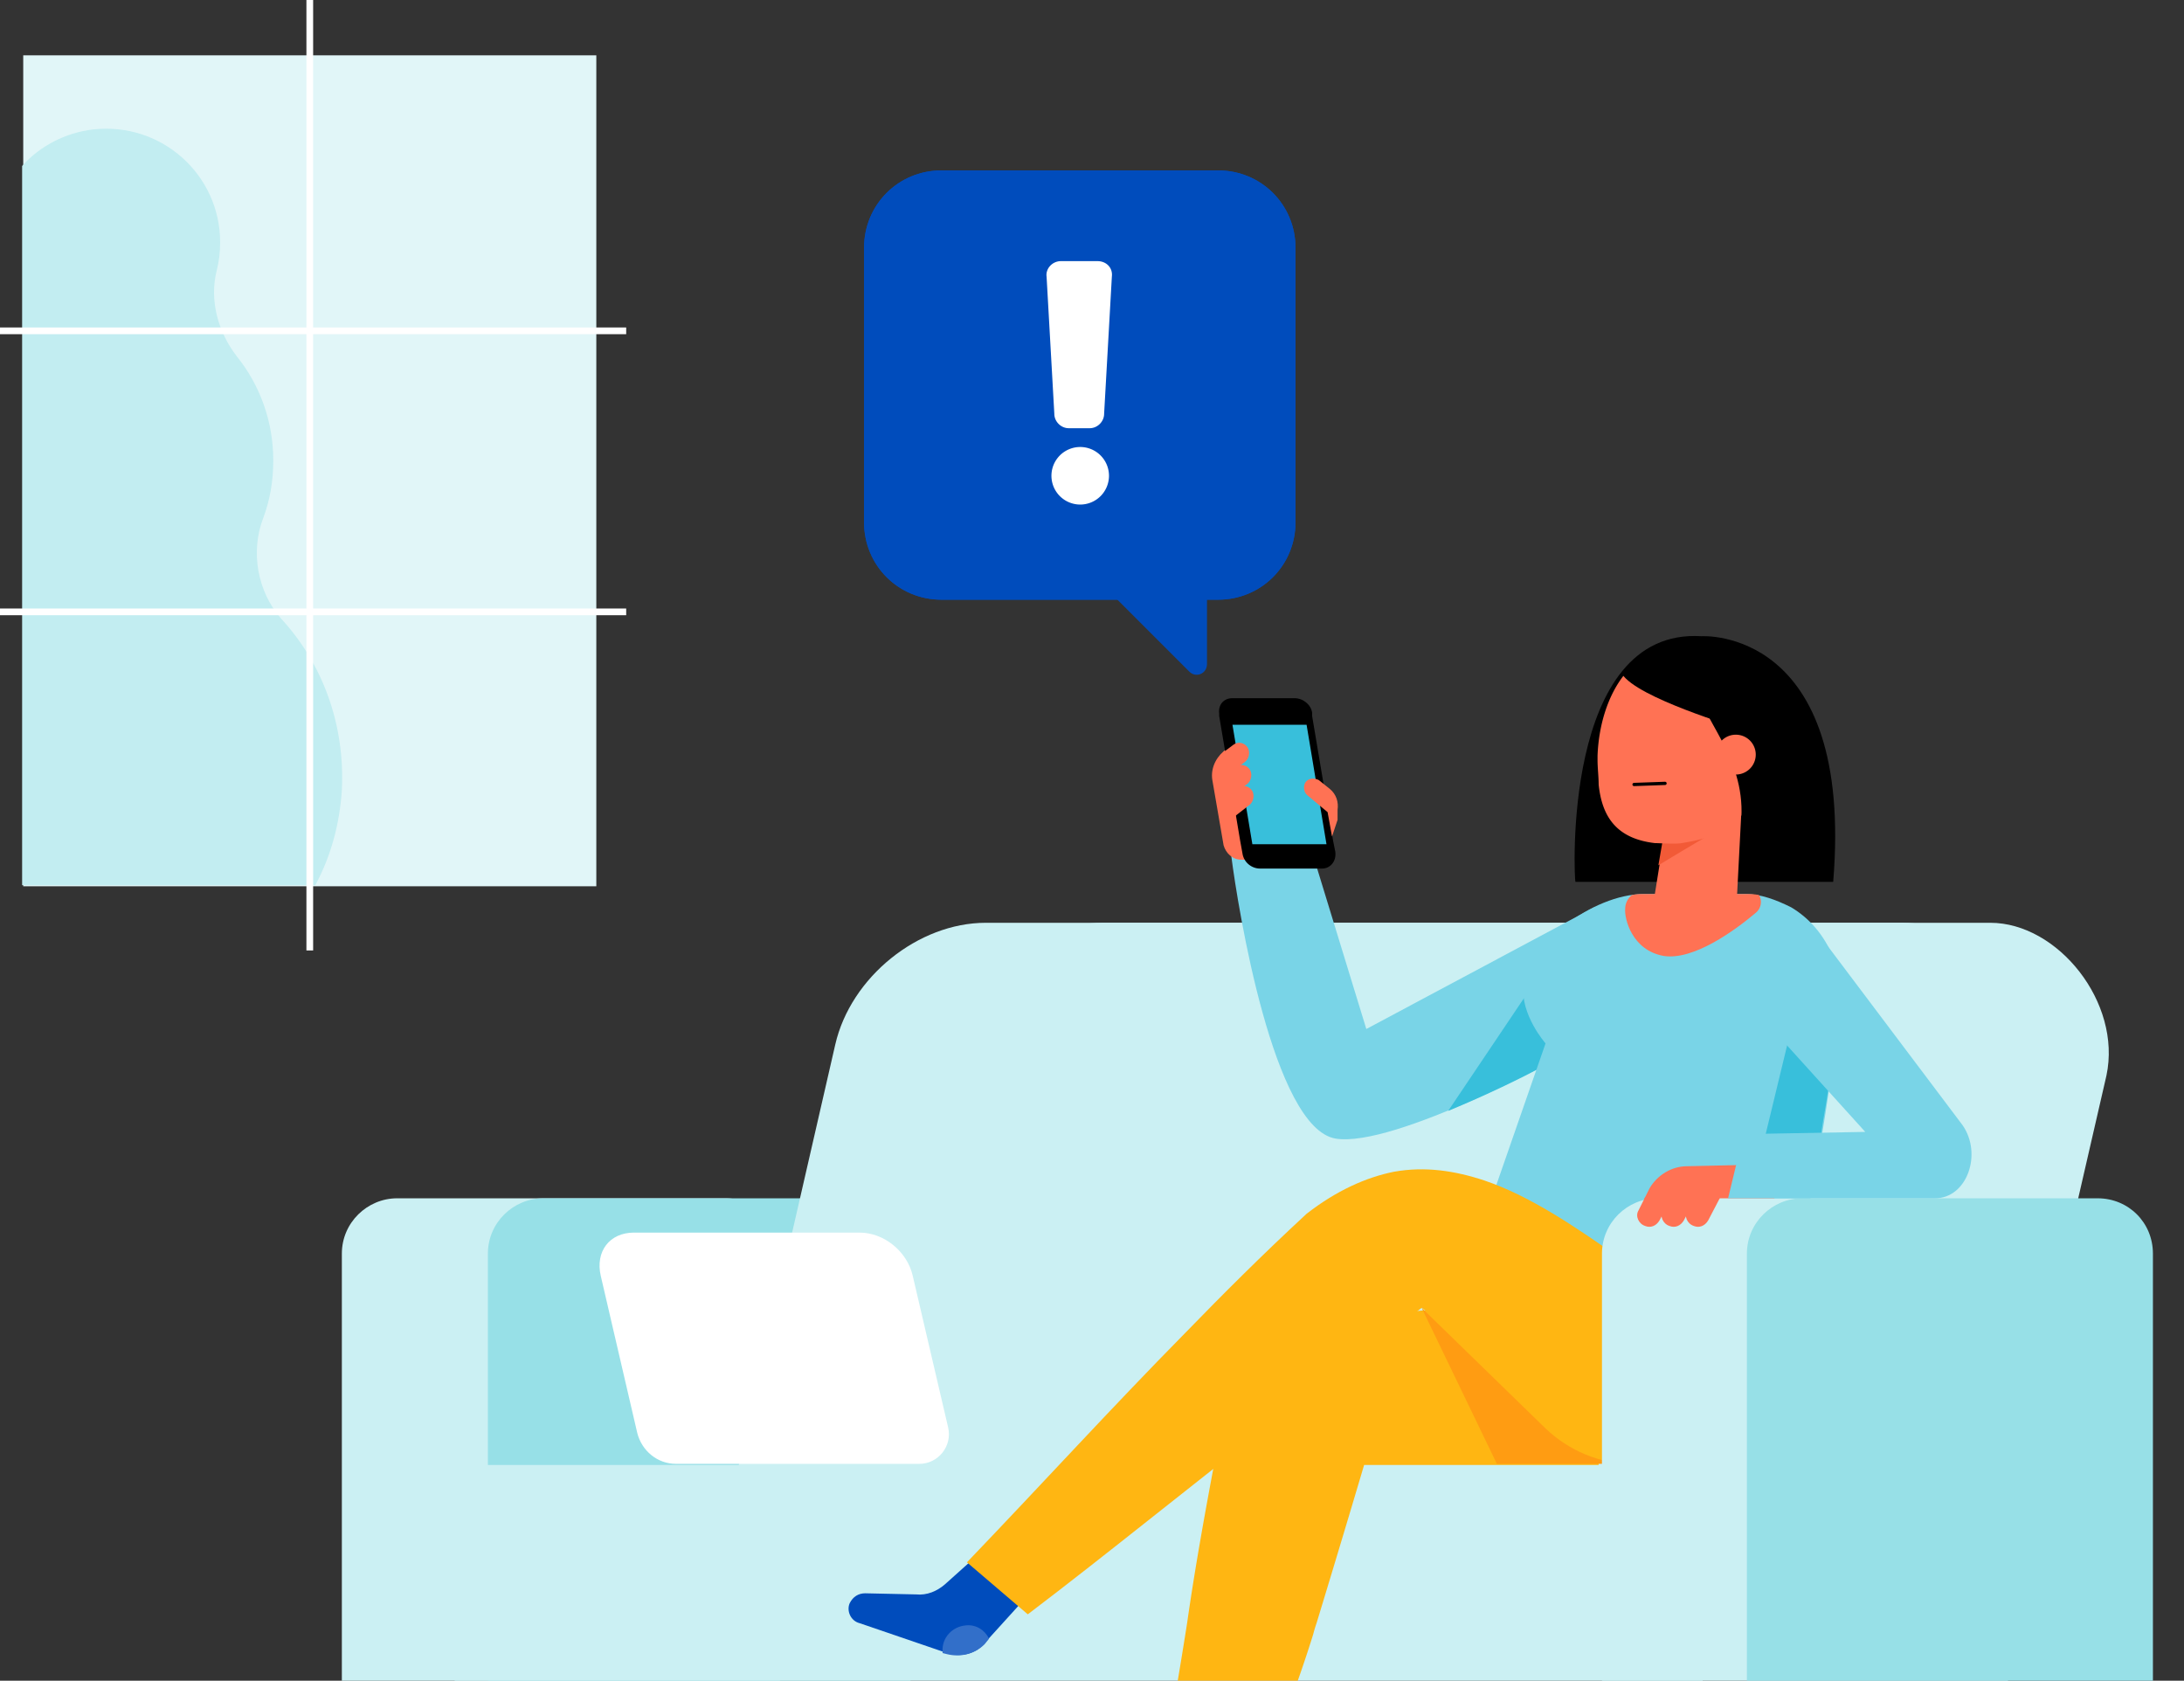 <svg width="334" height="257" fill="none" xmlns="http://www.w3.org/2000/svg">
  <rect width="100%" height="100%" fill="#333333" stroke="none"/>
  <path d="M91.195 8.46H3.553v127.063h87.642V8.459z" fill="#E1F6F8"/>
  <path d="M40.268 79.182c1.015-2.707 1.523-5.583 1.523-8.798 0-5.922-2.03-11.505-5.584-15.904-2.876-3.722-4.23-8.629-3.045-13.197.338-1.354.507-2.707.507-4.23 0-10.32-8.967-18.442-19.457-17.257-4.23.507-8.121 2.538-10.828 5.583v109.975H48.22c2.369-4.399 3.722-9.306 4.06-14.551.508-10.151-3.045-19.457-9.305-26.225-3.553-4.06-4.738-10.151-2.707-15.396z" fill="#C2EDF1"/>
  <path d="M47.374 0v145.336M0 50.588h95.763M0 93.563h95.763" stroke="#fff" stroke-width="1.027" stroke-miterlimit="10"/>
  <path d="M110.99 183.235H60.74c-4.568 0-8.46 3.722-8.46 8.459v73.43c0 4.568 3.722 8.459 8.46 8.459h50.081c4.568 0 8.459-3.722 8.459-8.459v-73.43c0-4.737-3.722-8.459-8.29-8.459z" fill="#CBF0F3"/>
  <path d="M130.785 183.235H83.073c-4.568 0-8.46 3.722-8.46 8.459v73.43c0 4.568 3.723 8.459 8.46 8.459h47.712c4.568 0 8.46-3.722 8.46-8.459v-73.43c-.169-4.737-3.892-8.459-8.46-8.459z" fill="#97E0E7"/>
  <path d="M307.083 229.932l15.058-65.477c2.369-11.167-7.444-23.349-17.765-23.349H168.684c-10.321 0-20.641 8.291-23.01 18.612l-16.073 70.045h177.482v.169z" fill="#CBF0F3"/>
  <path d="M290.84 141.106H150.75c-10.321 0-20.642 8.291-23.011 18.612l-16.073 70.045h177.483l16.073-70.045c2.368-10.321-4.061-18.612-14.382-18.612z" fill="#CBF0F3"/>
  <path d="M140.598 223.841h-37.222c-2.876 0-5.245-2.03-5.922-4.737l-5.583-24.026c-.846-3.722 1.354-6.598 5.076-6.598h34.515c3.722 0 7.275 2.876 8.121 6.598l5.414 23.18c.677 2.876-1.522 5.583-4.399 5.583z" fill="#fff"/>
  <path d="M260.386 224.01H69.538v49.573h190.848V224.01z" fill="#CBF0F3"/>
  <path d="M208.952 157.349l34.854-18.612-4.061 22.334s-26.563 14.55-35.53 13.028c-9.475-1.692-14.889-35.192-15.904-43.144-.169-1.015.507-1.861 1.353-2.2l9.644-2.876 9.644 31.47z" fill="#79D4E7"/>
  <path d="M190.679 131.462h-.846c-1.353 0-2.368-1.015-2.707-2.199l-1.692-9.813c-.338-1.692.339-3.384 1.692-4.569l2.707-2.368 1.692 3.553-.846 15.396z" fill="#FF7254"/>
  <path d="M202.184 132.816h-9.475c-1.353 0-2.537-1.015-2.707-2.369l-.338-1.861-3.215-19.119v-.338c-.169-1.354.677-2.369 2.031-2.369h9.474c1.354 0 2.538 1.015 2.707 2.2v.507l3.215 19.119.339 1.692c.169 1.523-.846 2.538-2.031 2.538z" fill="#000"/>
  <path d="M202.861 129.094h-11.336l-3.045-18.273h11.336l3.045 18.273z" fill="#38BFDB"/>
  <path d="M187.296 114.881l1.353-1.015c.677-.507 1.692-.338 2.2.508.338.676.169 1.522-.339 2.03l-3.045 2.369-.677-2.538.508-1.354z" fill="#FF7254"/>
  <path d="M187.465 118.435l1.523-1.185c.676-.507 1.692-.338 2.199.508.339.677.169 1.523-.338 2.03l-3.046 2.369-.676-2.538.338-1.184z" fill="#FF7254"/>
  <path d="M187.803 121.649l1.523-1.184c.677-.508 1.692-.339 2.199.507.339.677.169 1.523-.338 2.031l-3.046 2.368-.676-2.538.338-1.184zM204.553 125.371l-.846 2.538-.677-3.722-3.045-2.538c-.677-.508-.677-1.523-.339-2.03.508-.677 1.354-.677 2.031-.339l1.692 1.354c1.015.846 1.353 2.03 1.184 3.215v1.522z" fill="#FF7254"/>
  <path d="M241.268 140.429l-19.796 29.44c5.753-2.369 11.336-5.076 14.72-6.937l5.076-22.503z" fill="#38BFDB"/>
  <path d="M266.985 136.708h-15.566c-7.952 0-17.934 7.952-18.442 13.873-.507 4.568 3.384 8.967 3.384 8.967l-16.581 47.713h54.819l1.353-19.796c2.369-9.813 4.399-25.21 5.414-32.654.846-6.429-2.03-12.859-7.444-16.073-2.369-1.185-4.738-2.03-6.937-2.03z" fill="#79D4E7"/>
  <path fill-rule="evenodd" clip-rule="evenodd" d="M254.464 146.182c4.569.677 10.829-3.891 14.043-6.598.846-.677 1.015-1.861.508-2.707-.677-.169-1.354-.169-2.03-.169h-15.566c-.677 0-1.184 0-1.861.169-.677.507-1.015 1.353-1.015 2.03-.17 1.523 1.015 6.429 5.921 7.275z" fill="#FF7254"/>
  <path d="M149.396 237.884l-4.906 4.399c-1.184 1.015-2.707 1.692-4.399 1.523l-7.783-.17c-1.015 0-1.861.508-2.369 1.523-.507 1.184.17 2.707 1.523 3.046l13.366 4.568c2.031.676 4.399.169 5.753-1.523l6.598-7.275-7.783-6.091z" fill="#004CBC"/>
  <path d="M150.581 251.419l.677-.846c-.677-1.353-2.031-2.199-3.553-2.03-2.031.169-3.722 1.861-3.553 4.061v.169l.676.169c2.031.507 4.23 0 5.753-1.523z" fill="#326FC9"/>
  <path d="M244.482 224.01h-35.868s-3.046 10.321-7.275 24.195a20.87 20.87 0 00-.508 1.691c-4.568 14.72-10.152 26.056-14.551 37.899l-11.166-2.537c2.368-13.705 4.06-21.995 6.429-37.053 1.184-8.291 2.707-16.75 4.399-25.718 1.692-5.583 4.061-9.813 7.106-13.027 3.384-3.384 7.445-5.584 12.013-6.937 6.937-2.031 15.227-2.538 24.363-2.538h.17c4.737 0 9.643.169 14.719.169l.169 23.856z" fill="#FFB612"/>
  <path d="M275.106 199.816c-.846 13.535-10.49 23.856-25.548 23.856h-8.121v-23.856h33.669z" fill="#FFB612"/>
  <path d="M246.513 220.965l-29.101-20.98s-8.46 6.598-19.965 15.396c-.507.339-.846.677-1.353 1.015-12.351 9.475-27.071 21.488-38.914 30.455l-9.306-7.952c11.844-12.351 21.995-23.518 33.331-35.023 5.752-5.922 11.843-12.012 18.611-18.273 4.568-3.553 9.136-5.583 13.366-6.429 4.738-.846 9.306-.169 13.874 1.354 6.937 2.368 13.705 6.937 21.149 12.182l.169.169c3.892 2.707 7.783 5.752 12.013 8.629l-13.874 19.457z" fill="#FFB612"/>
  <path d="M217.411 199.985l18.95 18.442c3.553 3.384 8.29 5.414 13.197 5.414h-20.642l-11.505-23.856z" fill="#FF9C12"/>
  <path fill-rule="evenodd" clip-rule="evenodd" d="M260.217 97.285s23.349-1.522 20.134 37.561H240.93c-.17 0-2.2-38.914 19.287-37.56z" fill="#000"/>
  <path fill-rule="evenodd" clip-rule="evenodd" d="M265.632 137.215l-12.689.338 2.707-16.919 10.997-3.046-1.015 19.627z" fill="#FF7254"/>
  <path d="M254.465 127.402l-.846 4.906s8.121-4.906 8.291-4.906h-7.445z" fill="#F25A37"/>
  <path fill-rule="evenodd" clip-rule="evenodd" d="M244.483 119.957c.507 4.907 2.707 8.29 8.628 8.967h.17c.338 0 3.045.169 3.891 0 3.046-.507 6.091-1.184 8.629-3.553.677-.507 1.184-2.199 1.861-2.876.169-.169.338-.508.508-.677.169-.338.507-.677.676-1.015.169-.169.339-.508.339-.677 1.015-1.861 1.692-3.891 1.861-5.921.338-4.399-.169-7.783-1.523-10.321a9.088 9.088 0 00-3.384-3.722c-.846-.508-1.692-.846-2.707-1.185-.507-.169-.846-.169-1.353-.338-.508 0-.846-.17-1.354-.17H257.341c-.338 0-.846 0-1.184.17h-.508c-.338.17-.676.17-1.015.338h-.169c-.338.17-.677.17-1.015.339-.169.169-.508.169-.846.338-.339.17-.508.339-.846.508-.169.169-.508.338-.677.507-.677.508-1.353 1.015-1.861 1.692l-.508.508-.338.338c-2.538 3.215-3.891 7.783-4.061 12.351v.677c0 1.184.17 2.538.17 3.722z" fill="#FF7254"/>
  <path fill-rule="evenodd" clip-rule="evenodd" d="M258.526 97.962c.507.677.676 3.723 1.015 6.937.507 4.907 7.275 10.659 6.767 20.134 2.707-1.692 5.584-8.629 5.584-10.49.338-4.399-.169-8.29-1.523-10.828-.846-1.692-2.199-3.215-3.722-4.06-.846-.508-2.2-1.016-3.215-1.185-.507-.17-1.353-.338-1.861-.338-.338-.17-2.538 0-3.045-.17z" fill="#000"/>
  <path d="M265.463 118.435a3.045 3.045 0 10-.001-6.091 3.045 3.045 0 00.001 6.091z" fill="#FF7254"/>
  <path fill-rule="evenodd" clip-rule="evenodd" d="M258.526 98.3h-1.692c-.508 0-1.015.17-1.354.17h-.338c-.339 0-.677.17-1.015.338h-.169c-2.369.846-4.23 2.2-5.922 4.23 2.369 3.722 17.596 8.121 17.596 8.291l.677-11.167c-2.2-1.523-5.076-1.692-6.091-1.861h-.17c-.507.169-1.015.169-1.522 0z" fill="#000"/>
  <path d="M254.634 119.788l-4.737.169" stroke="#000" stroke-width=".5" stroke-miterlimit="10" stroke-linecap="round"/>
  <path d="M265.631 178.159l-7.614.17c-2.368 0-4.568 1.353-5.752 3.383l-.846 1.692h2.707l.169-.169v.169h17.089c-.508-3.045-2.877-5.414-5.753-5.245z" fill="#FF7254"/>
  <path d="M298.623 183.235h-45.174c-4.568 0-8.46 3.723-8.46 8.46v73.429c0 4.568 3.723 8.46 8.46 8.46h45.174c4.568 0 8.46-3.722 8.46-8.46v-73.429c0-4.737-3.722-8.46-8.46-8.46z" fill="#CBF0F3"/>
  <path d="M320.787 183.235h-45.174c-4.568 0-8.459 3.723-8.459 8.46v73.429c0 4.568 3.722 8.46 8.459 8.46h45.174c4.569 0 8.46-3.722 8.46-8.46v-73.429c0-4.737-3.722-8.46-8.46-8.46z" fill="#97E0E7"/>
  <path d="M279.674 166.147l-6.091-7.445-3.723 15.397 8.629-.677c.339-2.369.846-4.907 1.185-7.275z" fill="#38BFDB"/>
  <path d="M251.588 183.066l-1.015 2.03c-.508.846 0 2.03 1.015 2.369.846.338 1.692 0 2.2-.846l2.03-3.892-3.046-.169-1.184.508z" fill="#FF7254"/>
  <path d="M255.31 183.066l-1.015 2.03c-.507.846 0 2.03 1.015 2.369.846.338 1.692 0 2.2-.846l2.03-3.892-3.045-.169-1.185.508z" fill="#FF7254"/>
  <path d="M259.032 183.066l-1.015 2.03c-.507.846 0 2.03 1.015 2.369.846.338 1.692 0 2.2-.846l2.03-3.892-3.045-.169-1.185.508z" fill="#FF7254"/>
  <path d="M300.146 172.068l-21.656-28.762-6.091 15.565 12.858 14.212-18.611.339-2.369 9.813h31.639c4.907 0 7.276-6.768 4.23-11.167z" fill="#79D4E7"/>
  <path d="M143.982 91.702h42.298c6.598 0 11.843-5.245 11.843-11.843v-41.96c0-6.598-5.245-11.843-11.843-11.843h-42.298c-6.599 0-11.843 5.245-11.843 11.843v41.96c0 6.598 5.244 11.843 11.843 11.843z" fill="#004CBC"/>
  <path d="M143.982 91.702h42.298c6.598 0 11.843-5.245 11.843-11.843v-41.96c0-6.598-5.245-11.843-11.843-11.843h-42.298c-6.599 0-11.843 5.245-11.843 11.843v41.96c0 6.598 5.244 11.843 11.843 11.843z" fill="#004CBC"/>
  <path d="M184.588 88.487v13.028c0 1.523-1.692 2.2-2.707 1.184l-14.212-14.212h16.919z" fill="#004CBC"/>
  <path d="M162.254 39.93h5.584c1.353 0 2.368 1.015 2.199 2.368l-1.184 20.98c0 1.185-1.015 2.2-2.2 2.2h-3.214c-1.185 0-2.2-1.015-2.2-2.2l-1.184-20.98c-.169-1.184.846-2.368 2.199-2.368zM165.131 77.152a4.4 4.4 0 100-8.799 4.4 4.4 0 000 8.799z" fill="#fff"/>
</svg>